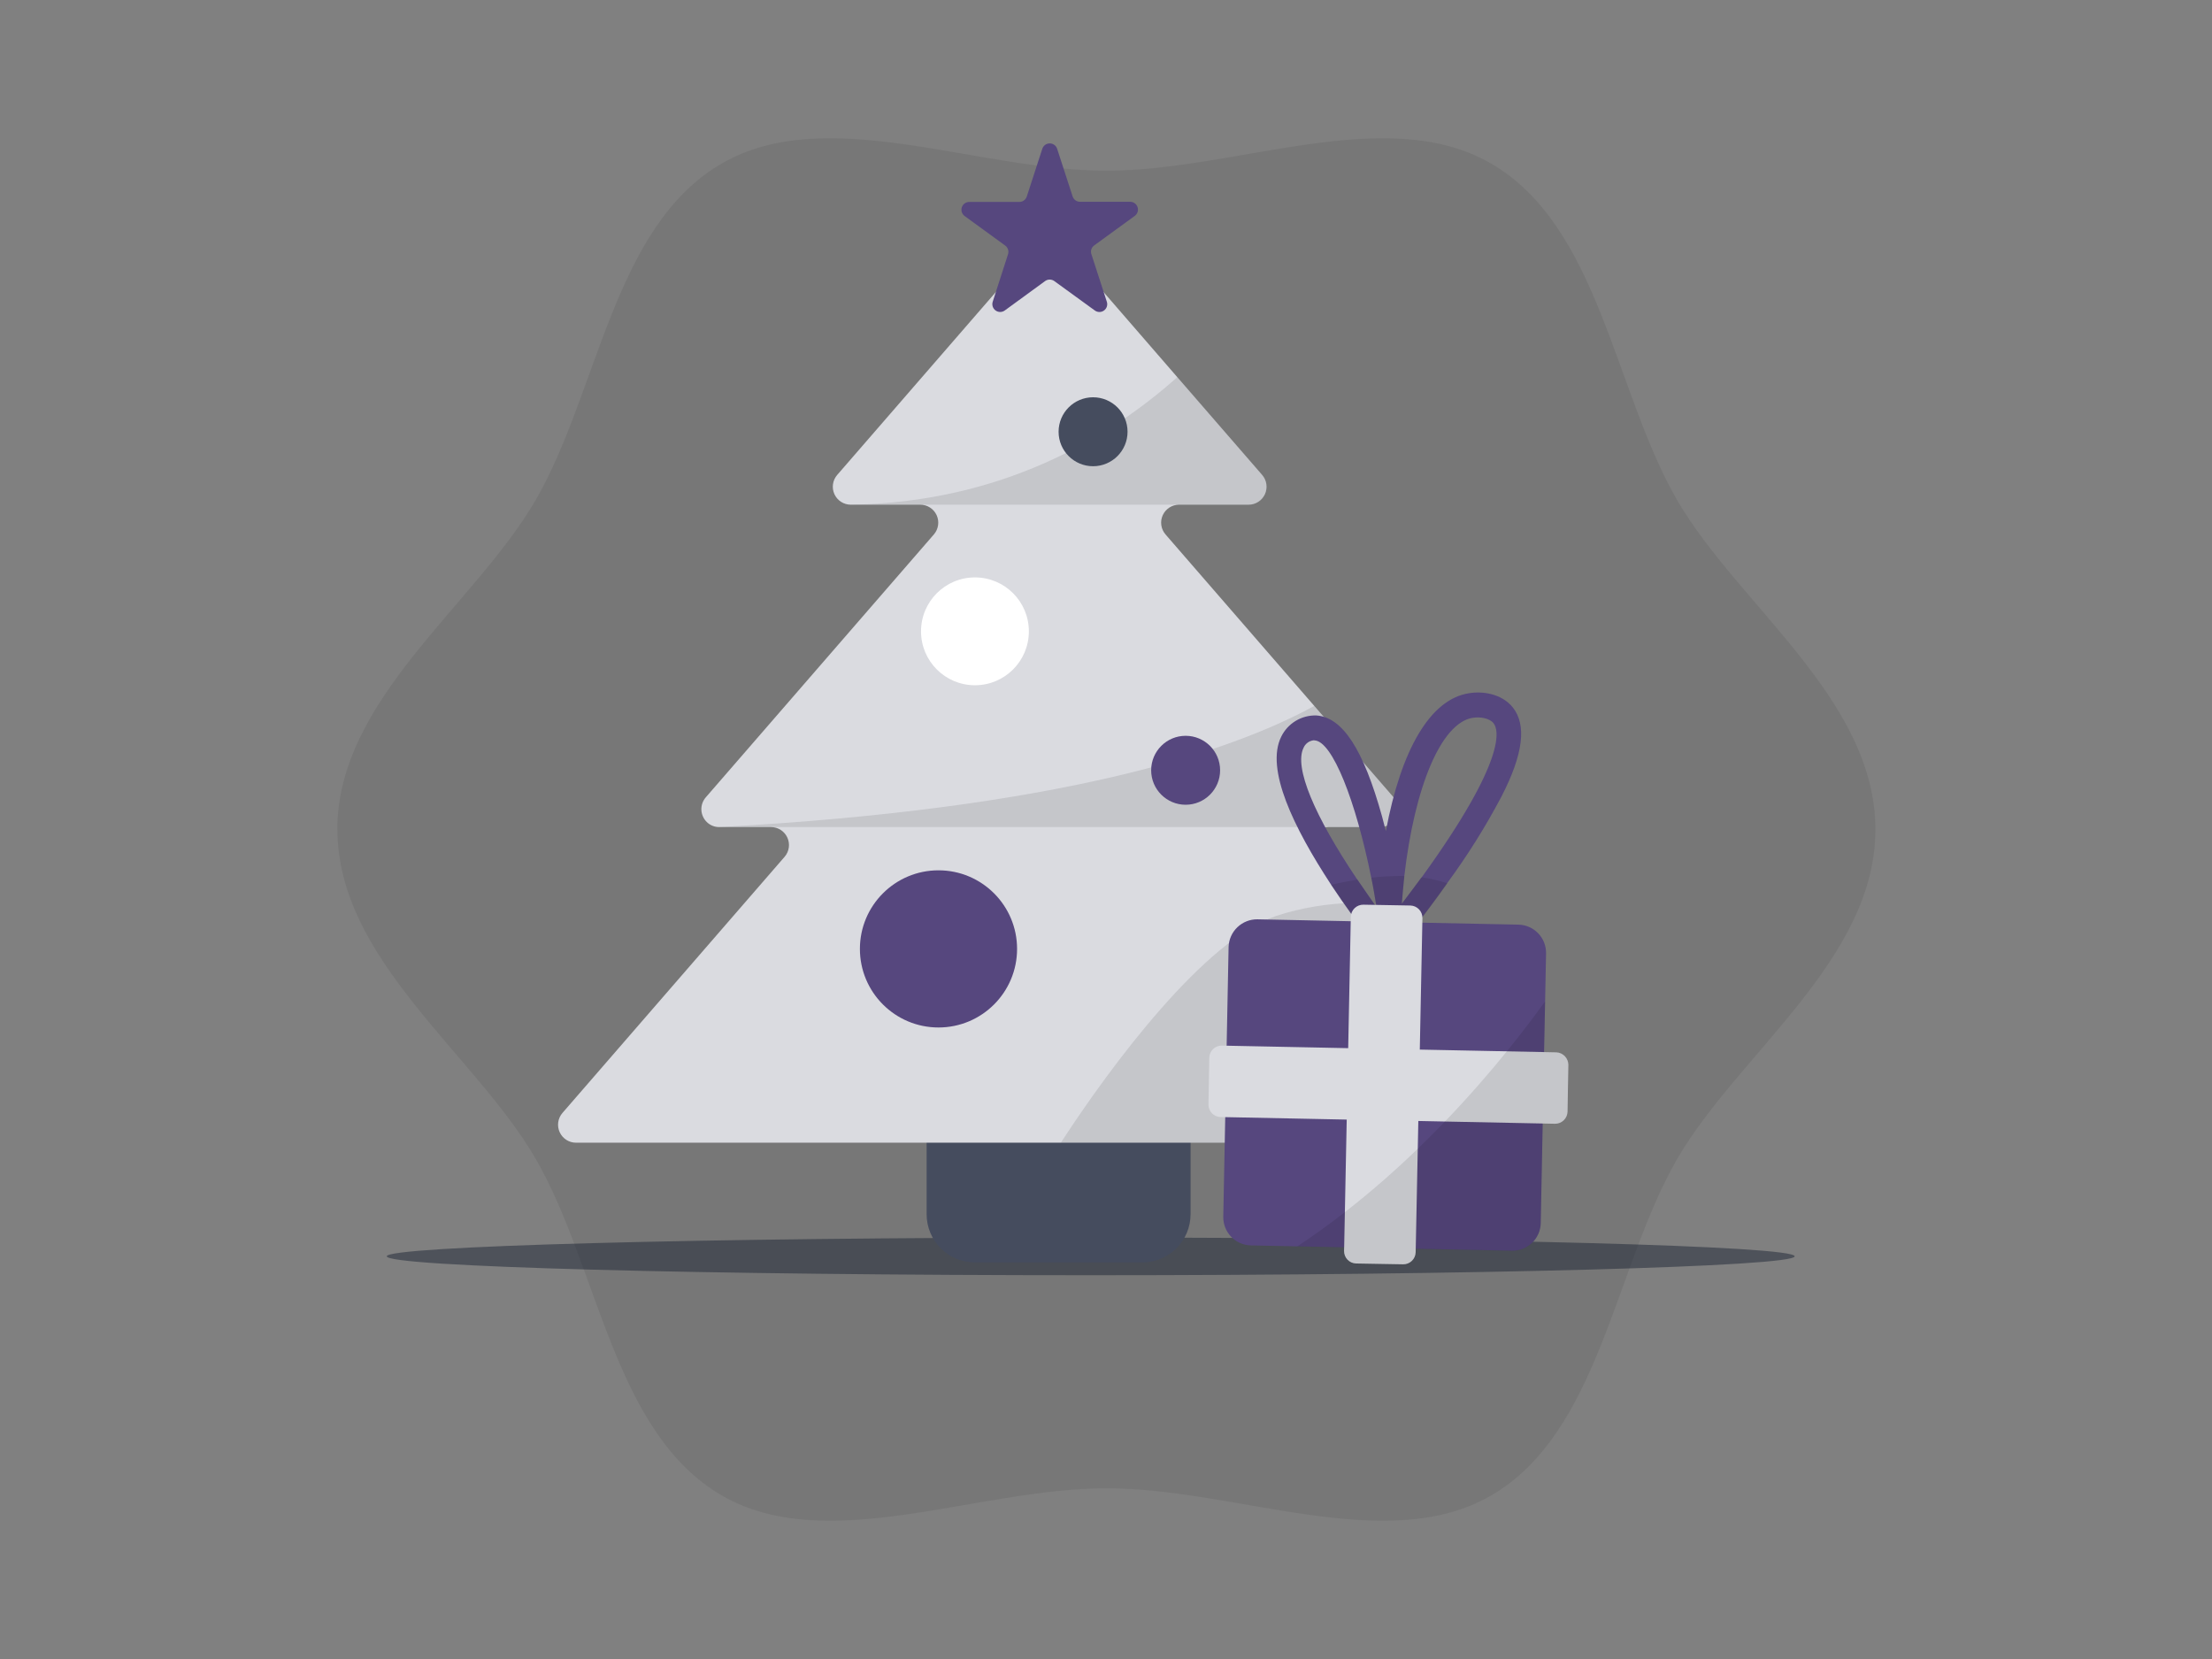 <svg xmlns="http://www.w3.org/2000/svg" width="800" height="600" fill="none" viewBox="0 0 800 600">
    <rect x="0" y="0" width="800" height="600" fill="#808080" stroke="none"/>
    <path d="M122.039 299.98C122.039 347.019 171.768 381.134 193.74 419.11C216.427 458.283 221.862 518.153 261.06 540.866C299.05 562.838 353.122 538.266 400.173 538.266C447.224 538.266 501.283 562.838 539.285 540.866C578.471 518.153 583.918 458.283 606.605 419.11C628.603 381.173 678.268 347.058 678.268 299.98C678.268 252.903 628.603 218.827 606.566 180.89C583.879 141.704 578.432 81.795 539.246 59.134C501.27 37.162 447.185 61.734 400.134 61.734C353.083 61.734 299.024 37.162 261.021 59.134C221.823 81.795 216.388 141.704 193.701 180.89C171.716 218.827 122 252.981 122 300.019" fill="black" opacity="0.07"/>
    <path d="M139.877 454.356C139.877 458.127 253.858 461.208 394.479 461.208C535.099 461.208 649.068 458.075 649.068 454.356C649.068 450.638 535.086 447.57 394.479 447.57C253.871 447.57 139.877 450.703 139.877 454.356Z" fill="#1D2535" opacity="0.5"/>
    <path d="M413.147 386.854H352.562C342.933 386.854 335.127 394.66 335.127 404.289V439.132C335.127 448.761 342.933 456.567 352.562 456.567H413.147C422.776 456.567 430.582 448.761 430.582 439.132V404.289C430.582 394.66 422.776 386.854 413.147 386.854Z" fill="#454C5E"/>
    <path d="M550.96 413.273H208.301C207.06 413.267 205.845 412.907 204.802 412.233C203.759 411.559 202.931 410.601 202.415 409.471C201.899 408.341 201.718 407.088 201.893 405.858C202.067 404.629 202.59 403.475 203.4 402.534L283.773 309.861C284.583 308.92 285.106 307.766 285.28 306.537C285.455 305.307 285.274 304.053 284.758 302.924C284.242 301.794 283.414 300.836 282.371 300.162C281.328 299.488 280.113 299.128 278.872 299.122H260.15C259.307 299.132 258.47 298.974 257.689 298.657C256.908 298.34 256.197 297.871 255.6 297.276C254.421 296.117 253.729 294.551 253.664 292.899C253.598 291.247 254.165 289.632 255.249 288.383L337.754 193.28C338.568 192.338 339.095 191.182 339.271 189.949C339.448 188.716 339.266 187.459 338.749 186.326C338.231 185.194 337.399 184.234 336.351 183.56C335.304 182.887 334.085 182.529 332.839 182.528H307.669C306.427 182.523 305.213 182.162 304.17 181.488C303.127 180.815 302.298 179.856 301.783 178.727C301.267 177.597 301.086 176.343 301.261 175.114C301.435 173.884 301.958 172.731 302.768 171.789L374.729 88.829C375.339 88.126 376.093 87.563 376.94 87.177C377.787 86.79 378.707 86.591 379.637 86.591C380.568 86.591 381.487 86.79 382.334 87.177C383.181 87.563 383.935 88.126 384.545 88.829L425.785 136.4L456.494 171.789C457.303 172.731 457.826 173.884 458.001 175.114C458.175 176.343 457.994 177.597 457.478 178.727C456.963 179.856 456.134 180.815 455.091 181.488C454.048 182.162 452.834 182.523 451.592 182.528H426.422C425.178 182.531 423.961 182.891 422.915 183.565C421.869 184.24 421.039 185.2 420.523 186.332C420.007 187.464 419.827 188.721 420.003 189.952C420.18 191.184 420.707 192.339 421.52 193.28L475.332 255.308L504.026 288.383C505.109 289.632 505.676 291.247 505.611 292.899C505.545 294.551 504.853 296.117 503.675 297.276C503.075 297.872 502.363 298.342 501.579 298.659C500.795 298.976 499.957 299.133 499.111 299.122H480.39C479.147 299.125 477.931 299.484 476.886 300.157C475.841 300.83 475.01 301.788 474.493 302.918C473.976 304.048 473.793 305.303 473.968 306.533C474.142 307.764 474.665 308.919 475.475 309.861L489.958 326.555L555.861 402.534C556.671 403.475 557.194 404.629 557.369 405.858C557.543 407.088 557.362 408.341 556.846 409.471C556.331 410.601 555.502 411.559 554.459 412.233C553.416 412.907 552.202 413.267 550.96 413.273Z" fill="#DADBE0"/>
    <path d="M382.323 53.791L387.926 71.03C388.111 71.598 388.471 72.093 388.954 72.444C389.438 72.794 390.02 72.982 390.618 72.98H408.728C409.326 72.977 409.909 73.164 410.394 73.514C410.879 73.864 411.239 74.359 411.425 74.928C411.61 75.496 411.61 76.109 411.424 76.677C411.238 77.245 410.877 77.74 410.392 78.09L395.74 88.751C395.252 89.097 394.888 89.591 394.703 90.16C394.518 90.729 394.522 91.343 394.713 91.91L400.303 109.136C400.489 109.704 400.491 110.315 400.307 110.883C400.124 111.451 399.765 111.946 399.282 112.297C398.8 112.648 398.218 112.837 397.622 112.837C397.025 112.837 396.443 112.647 395.961 112.296L381.296 101.648C380.813 101.3 380.233 101.113 379.638 101.113C379.043 101.113 378.463 101.3 377.98 101.648L363.38 112.296C362.896 112.643 362.315 112.83 361.72 112.828C361.124 112.827 360.544 112.638 360.062 112.288C359.58 111.939 359.22 111.446 359.034 110.88C358.848 110.314 358.844 109.704 359.025 109.136L364.563 91.962C364.748 91.394 364.749 90.783 364.564 90.215C364.379 89.647 364.02 89.153 363.536 88.803L348.884 78.142C348.4 77.793 348.039 77.299 347.853 76.732C347.667 76.165 347.666 75.554 347.85 74.986C348.033 74.418 348.392 73.923 348.874 73.572C349.357 73.221 349.938 73.032 350.535 73.032H368.659C369.255 73.032 369.837 72.843 370.32 72.493C370.803 72.143 371.164 71.649 371.35 71.082L376.953 53.843C377.131 53.273 377.485 52.774 377.964 52.418C378.443 52.063 379.022 51.868 379.619 51.862C380.216 51.856 380.799 52.04 381.285 52.386C381.771 52.733 382.134 53.224 382.323 53.791Z" fill="#56477e" style="fill: #56477e; fill: #56477e;"/>
    <path d="M339.419 371.604C355.115 371.604 367.839 358.88 367.839 343.184C367.839 327.487 355.115 314.763 339.419 314.763C323.722 314.763 310.998 327.487 310.998 343.184C310.998 358.88 323.722 371.604 339.419 371.604Z" fill="#56477e" style="fill: #56477e; fill: #56477e;"/>
    <path d="M550.975 413.273H383.676C402.189 384.774 435.68 340.011 461.566 331.248C470.745 328.266 480.322 326.684 489.973 326.555L555.876 402.534C556.686 403.475 557.209 404.629 557.383 405.858C557.558 407.088 557.377 408.342 556.861 409.471C556.346 410.601 555.517 411.559 554.474 412.233C553.431 412.907 552.217 413.267 550.975 413.273Z" fill="black" opacity="0.1"/>
    <path d="M451.606 182.528H307.67C361.963 181.722 400.836 158.658 425.799 136.4L456.507 171.789C457.317 172.731 457.84 173.884 458.014 175.114C458.189 176.343 458.008 177.597 457.492 178.727C456.977 179.856 456.148 180.815 455.105 181.488C454.062 182.162 452.848 182.523 451.606 182.528Z" fill="black" opacity="0.1"/>
    <path d="M503.675 297.276C503.075 297.872 502.363 298.342 501.579 298.659C500.796 298.976 499.957 299.134 499.112 299.122H260.15C382.686 292.518 444.533 272.171 475.333 255.309L504.026 288.384C505.11 289.632 505.676 291.247 505.611 292.899C505.546 294.551 504.854 296.117 503.675 297.276Z" fill="black" opacity="0.1"/>
    <path d="M547.072 255.777C542.964 250.745 535.943 249.887 531.12 250.745C517.222 252.994 506.717 271.144 501.217 300.579C500.788 298.771 500.268 297.094 499.839 295.287C493.066 270.91 485.538 259.404 476.073 258.754C473.441 258.678 470.843 259.362 468.59 260.725C466.337 262.087 464.525 264.071 463.371 266.438C457.572 278.139 467.882 299.317 481.404 319.95C486.253 327.283 491.531 334.538 496.719 341.259L503.831 335.786L501.516 332.756L503.453 332.418L509.954 337.463C514.907 331.04 519.484 325.021 523.449 319.326C530.749 309.401 537.298 298.945 543.042 288.046C550.96 272.678 552.195 262.147 547.072 255.777ZM490.933 318.182C475.332 295.04 467.973 277.515 471.432 270.481C471.725 269.782 472.19 269.168 472.783 268.695C473.376 268.223 474.078 267.907 474.825 267.777C475.043 267.724 475.27 267.724 475.488 267.777C481.872 268.193 490.296 289.411 495.952 317.532C496.68 320.938 497.252 324.488 497.85 328.154C495.458 324.709 493.196 321.341 490.985 318.195L490.933 318.182ZM514.049 317.389C511.826 320.444 509.486 323.513 506.977 326.841C507.263 323.474 507.549 320.093 507.874 316.934C511.631 284.431 521.187 261.627 532.472 259.625H532.576C535.254 259.144 538.687 259.755 540.104 261.497C542.067 263.798 545.174 274.498 514.101 317.402L514.049 317.389Z" fill="#56477e" style="fill: #56477e; fill: #56477e;"/>
    <path d="M523.503 319.482C519.42 325.19 514.948 331.183 509.994 337.606L503.494 332.561L501.557 332.912L503.793 335.864L496.681 341.337C491.481 334.616 486.215 327.361 481.379 320.028C484.239 319.3 487.45 318.728 490.896 318.117C493.002 321.276 495.368 324.618 497.864 328.063L495.992 317.428L498.93 317.129C500.894 316.999 502.831 316.869 504.963 316.83C505.959 316.772 506.957 316.772 507.953 316.83C507.55 320.106 507.238 323.331 507.056 326.737C509.565 323.409 511.88 320.236 514.129 317.285C517.312 317.74 520.449 318.475 523.503 319.482Z" fill="black" opacity="0.1"/>
    <path d="M454.726 332.484L549.206 334.408C551.901 334.476 554.46 335.608 556.324 337.557C558.187 339.506 559.204 342.113 559.152 344.809L557.227 442.395C557.156 445.089 556.022 447.644 554.074 449.505C552.125 451.366 549.52 452.381 546.826 452.328L452.347 450.417C449.654 450.345 447.098 449.212 445.237 447.263C443.376 445.315 442.362 442.71 442.414 440.016L444.338 342.429C444.433 339.745 445.572 337.204 447.512 335.346C449.452 333.489 452.04 332.462 454.726 332.484Z" fill="#56477e" style="fill: #56477e; fill: #56477e;"/>
    <path d="M562.83 380.588L513.49 379.6L514.44 332.041C514.461 330.862 514.015 329.722 513.199 328.869C512.383 328.017 511.264 327.522 510.084 327.491L493.092 327.192C491.913 327.174 490.775 327.621 489.923 328.436C489.072 329.252 488.575 330.369 488.541 331.547L487.592 379.08L441.893 378.156C440.717 378.142 439.582 378.591 438.733 379.406C437.884 380.22 437.39 381.336 437.356 382.512L437.057 399.517C437.056 400.679 437.508 401.796 438.316 402.63C439.124 403.465 440.225 403.953 441.386 403.99L487.059 404.913L486.11 452.419C486.089 453.595 486.534 454.732 487.347 455.582C488.16 456.432 489.276 456.926 490.452 456.957L507.458 457.256C508.634 457.277 509.771 456.832 510.621 456.019C511.471 455.205 511.965 454.089 511.995 452.913L512.957 405.42L562.362 406.421C563.54 406.439 564.679 405.991 565.53 405.176C566.382 404.361 566.878 403.244 566.912 402.066L567.211 385.06C567.195 383.895 566.731 382.78 565.916 381.947C565.1 381.114 563.995 380.628 562.83 380.588Z" fill="#DADBE0"/>
    <path d="M352.601 247.833C363.372 247.833 372.103 239.102 372.103 228.331C372.103 217.561 363.372 208.829 352.601 208.829C341.831 208.829 333.1 217.561 333.1 228.331C333.1 239.102 341.831 247.833 352.601 247.833Z" fill="white"/>
    <path d="M395.324 168.617C402.21 168.617 407.792 163.035 407.792 156.149C407.792 149.263 402.21 143.681 395.324 143.681C388.438 143.681 382.855 149.263 382.855 156.149C382.855 163.035 388.438 168.617 395.324 168.617Z" fill="#454C5E"/>
    <path d="M428.802 291.049C435.688 291.049 441.27 285.467 441.27 278.581C441.27 271.695 435.688 266.113 428.802 266.113C421.916 266.113 416.334 271.695 416.334 278.581C416.334 285.467 421.916 291.049 428.802 291.049Z" fill="#56477e" style="fill: #56477e; fill: #56477e;"/>
    <path d="M567.186 385.073L566.887 402.079C566.853 403.256 566.356 404.372 565.504 405.185C564.652 405.998 563.514 406.442 562.336 406.421L557.942 406.33L557.227 442.447C557.152 445.139 556.017 447.693 554.069 449.553C552.122 451.413 549.519 452.429 546.826 452.38L512.061 451.678V452.913C512.033 454.092 511.541 455.211 510.691 456.027C509.84 456.843 508.702 457.29 507.523 457.269L490.518 456.97C489.341 456.936 488.225 456.439 487.412 455.587C486.599 454.735 486.154 453.597 486.175 452.419V451.119L469.131 450.794C475.111 446.894 480.832 442.681 486.409 438.391C495.594 431.219 504.391 423.564 512.763 415.457C516.182 412.168 519.445 408.878 522.579 405.628C531.211 396.644 538.739 387.933 545.032 380.172C550.648 373.255 555.277 367.08 558.813 362.139L558.397 380.445L562.778 380.536C563.96 380.566 565.083 381.058 565.907 381.906C566.73 382.754 567.189 383.891 567.186 385.073Z" fill="black" opacity="0.1"/>
</svg>
